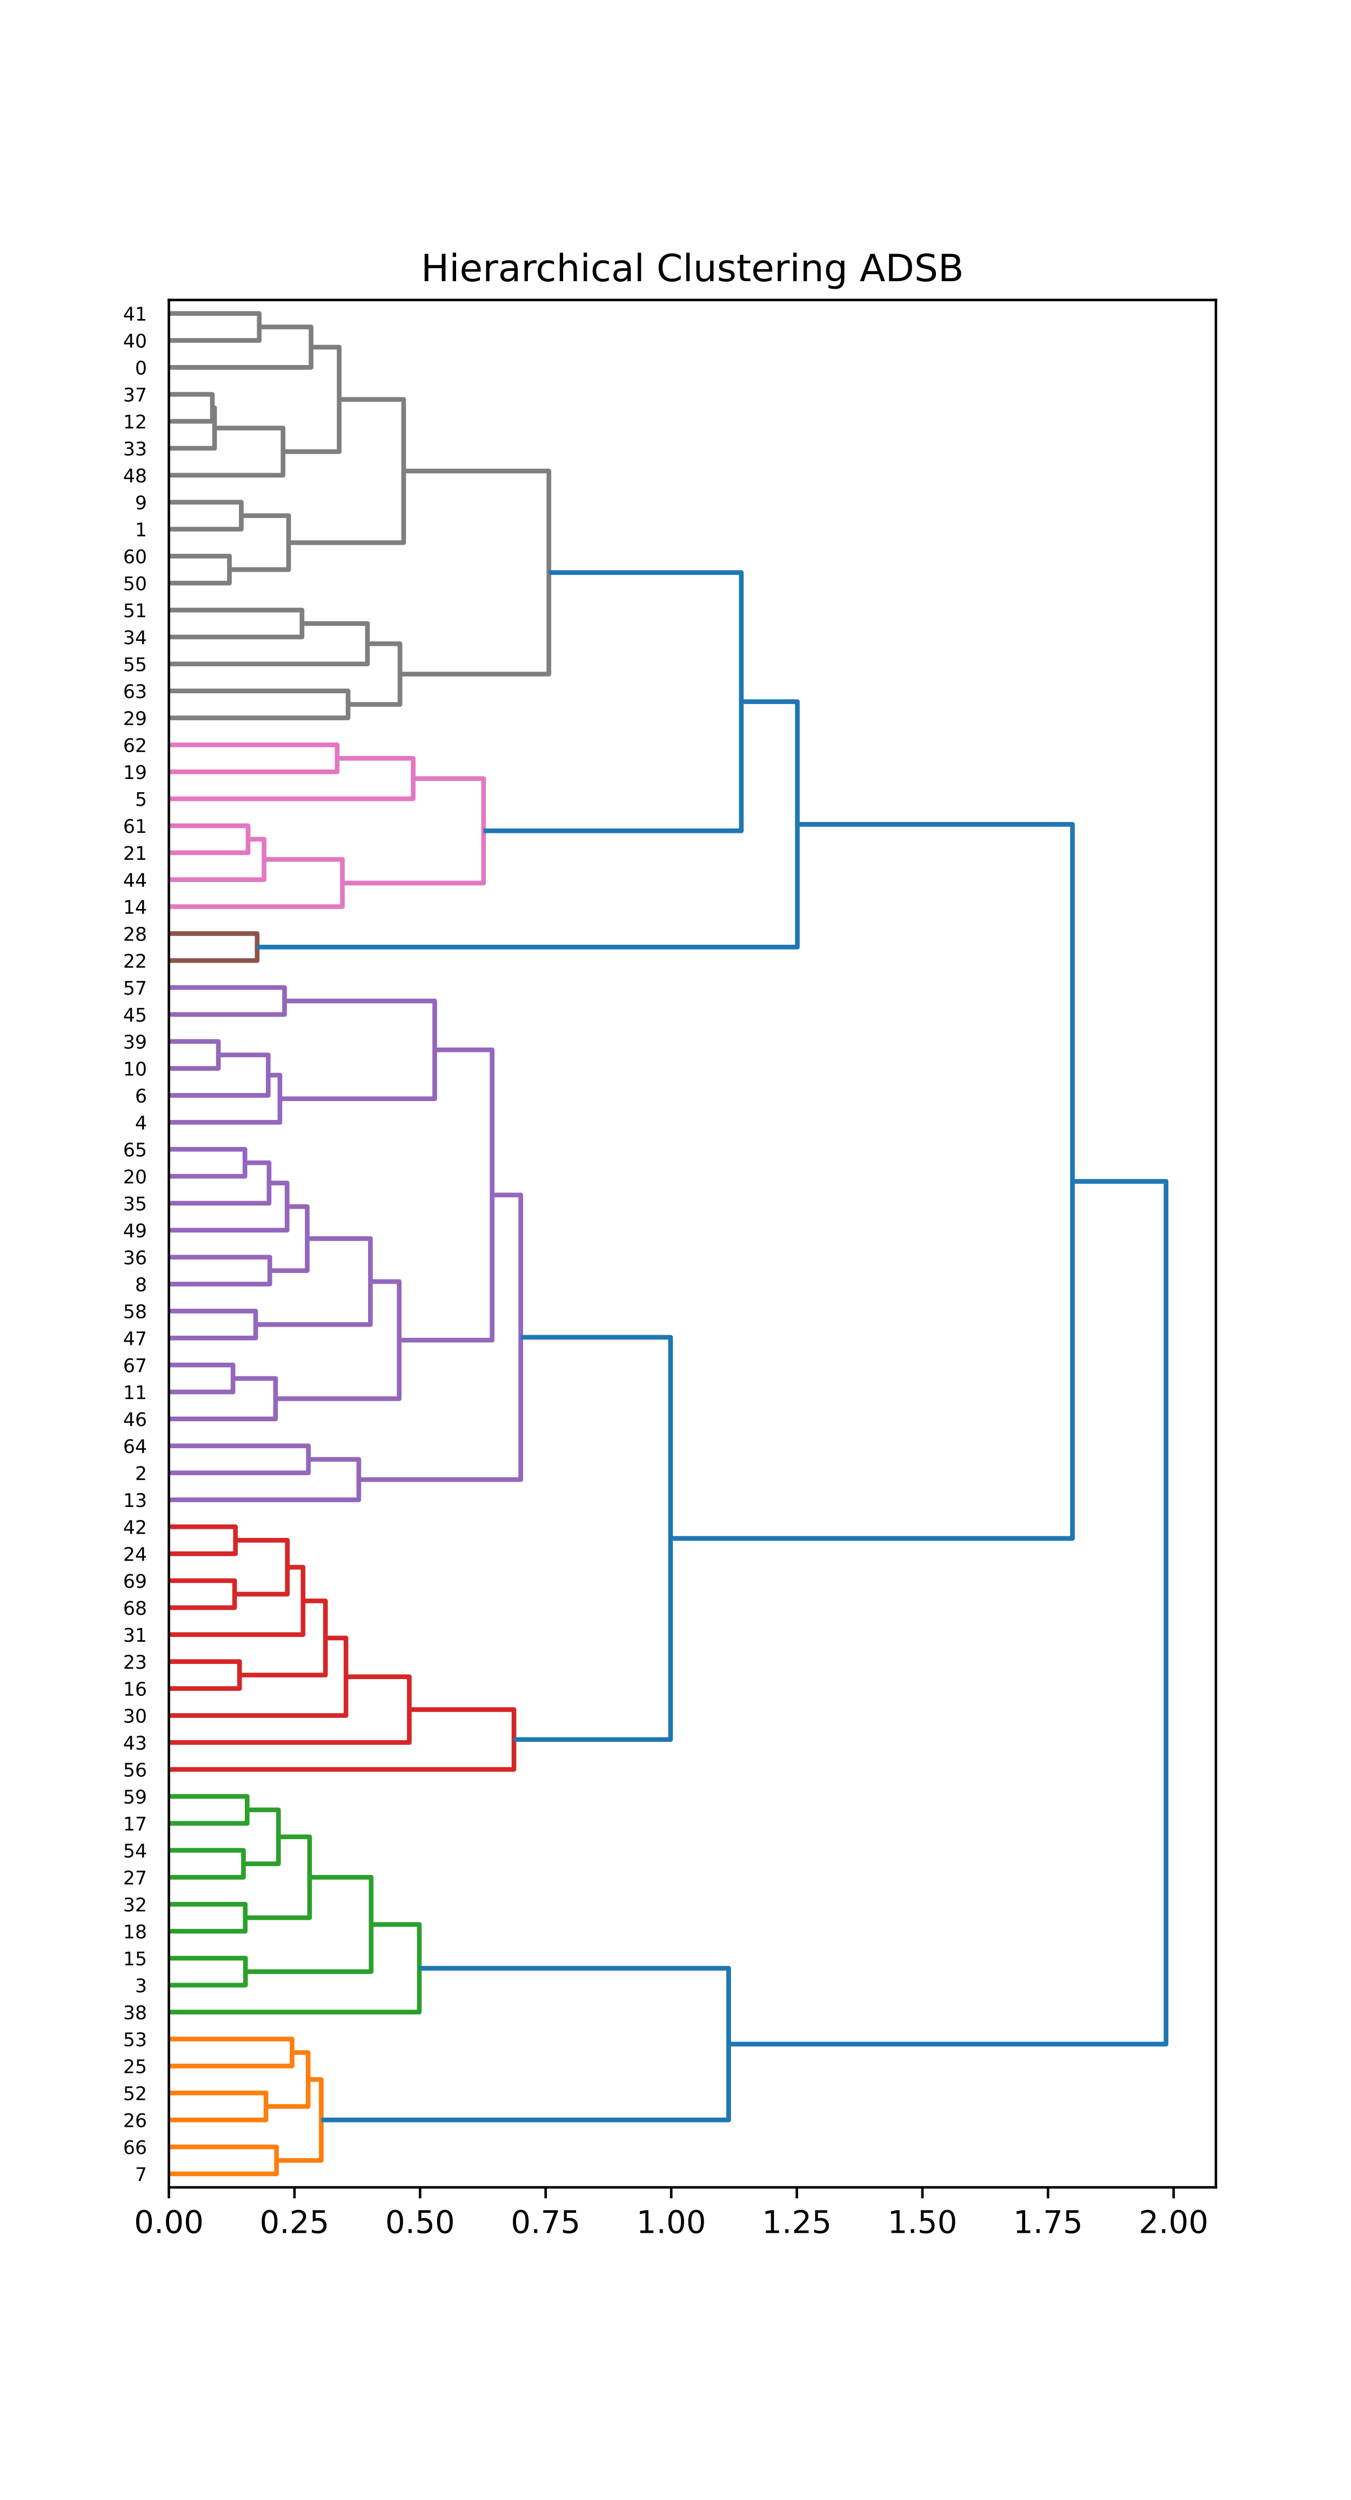 <?xml version="1.0" encoding="utf-8" standalone="no"?>
<!DOCTYPE svg PUBLIC "-//W3C//DTD SVG 1.1//EN"
  "http://www.w3.org/Graphics/SVG/1.1/DTD/svg11.dtd">
<!-- Created with matplotlib (https://matplotlib.org/) -->
<svg height="798.8pt" version="1.1" viewBox="0 0 432 798.8" width="432pt" xmlns="http://www.w3.org/2000/svg" xmlns:xlink="http://www.w3.org/1999/xlink">
 <defs>
  <style type="text/css">*{stroke-linecap:butt;stroke-linejoin:round;}</style>
 </defs>
 <g id="figure_1">
  <g id="patch_1">
   <path d="M 0 798.8 
L 432 798.8 
L 432 0 
L 0 0 
z
" style="fill:#ffffff;"/>
  </g>
  <g id="axes_1">
   <g id="patch_2">
    <path d="M 54 698.95 
L 388.8 698.95 
L 388.8 95.856 
L 54 95.856 
z
" style="fill:#ffffff;"/>
   </g>
   <g id="matplotlib.axis_1">
    <g id="xtick_1">
     <g id="line2d_1">
      <defs>
       <path d="M 0 0 
L 0 3.5 
" id="m29f6d446ce" style="stroke:#000000;stroke-width:0.8;"/>
      </defs>
      <g>
       <use style="stroke:#000000;stroke-width:0.8;" x="54" xlink:href="#m29f6d446ce" y="698.95"/>
      </g>
     </g>
     <g id="text_1">
      <!-- 0.00 -->
      <g transform="translate(42.867 713.548)scale(0.1 -0.1)">
       <defs>
        <path d="M 31.781 66.406 
Q 24.172 66.406 20.328 58.906 
Q 16.5 51.422 16.5 36.375 
Q 16.5 21.391 20.328 13.891 
Q 24.172 6.391 31.781 6.391 
Q 39.453 6.391 43.281 13.891 
Q 47.125 21.391 47.125 36.375 
Q 47.125 51.422 43.281 58.906 
Q 39.453 66.406 31.781 66.406 
z
M 31.781 74.219 
Q 44.047 74.219 50.516 64.516 
Q 56.984 54.828 56.984 36.375 
Q 56.984 17.969 50.516 8.266 
Q 44.047 -1.422 31.781 -1.422 
Q 19.531 -1.422 13.062 8.266 
Q 6.594 17.969 6.594 36.375 
Q 6.594 54.828 13.062 64.516 
Q 19.531 74.219 31.781 74.219 
z
" id="DejaVuSans-48"/>
        <path d="M 10.688 12.406 
L 21 12.406 
L 21 0 
L 10.688 0 
z
" id="DejaVuSans-46"/>
       </defs>
       <use xlink:href="#DejaVuSans-48"/>
       <use x="63.623" xlink:href="#DejaVuSans-46"/>
       <use x="95.41" xlink:href="#DejaVuSans-48"/>
       <use x="159.033" xlink:href="#DejaVuSans-48"/>
      </g>
     </g>
    </g>
    <g id="xtick_2">
     <g id="line2d_2">
      <g>
       <use style="stroke:#000000;stroke-width:0.8;" x="94.16" xlink:href="#m29f6d446ce" y="698.95"/>
      </g>
     </g>
     <g id="text_2">
      <!-- 0.25 -->
      <g transform="translate(83.027 713.548)scale(0.1 -0.1)">
       <defs>
        <path d="M 19.188 8.297 
L 53.609 8.297 
L 53.609 0 
L 7.328 0 
L 7.328 8.297 
Q 12.938 14.109 22.625 23.891 
Q 32.328 33.688 34.812 36.531 
Q 39.547 41.844 41.422 45.531 
Q 43.312 49.219 43.312 52.781 
Q 43.312 58.594 39.234 62.25 
Q 35.156 65.922 28.609 65.922 
Q 23.969 65.922 18.812 64.312 
Q 13.672 62.703 7.812 59.422 
L 7.812 69.391 
Q 13.766 71.781 18.938 73 
Q 24.125 74.219 28.422 74.219 
Q 39.75 74.219 46.484 68.547 
Q 53.219 62.891 53.219 53.422 
Q 53.219 48.922 51.531 44.891 
Q 49.859 40.875 45.406 35.406 
Q 44.188 33.984 37.641 27.219 
Q 31.109 20.453 19.188 8.297 
z
" id="DejaVuSans-50"/>
        <path d="M 10.797 72.906 
L 49.516 72.906 
L 49.516 64.594 
L 19.828 64.594 
L 19.828 46.734 
Q 21.969 47.469 24.109 47.828 
Q 26.266 48.188 28.422 48.188 
Q 40.625 48.188 47.75 41.5 
Q 54.891 34.812 54.891 23.391 
Q 54.891 11.625 47.562 5.094 
Q 40.234 -1.422 26.906 -1.422 
Q 22.312 -1.422 17.547 -0.641 
Q 12.797 0.141 7.719 1.703 
L 7.719 11.625 
Q 12.109 9.234 16.797 8.062 
Q 21.484 6.891 26.703 6.891 
Q 35.156 6.891 40.078 11.328 
Q 45.016 15.766 45.016 23.391 
Q 45.016 31 40.078 35.438 
Q 35.156 39.891 26.703 39.891 
Q 22.75 39.891 18.812 39.016 
Q 14.891 38.141 10.797 36.281 
z
" id="DejaVuSans-53"/>
       </defs>
       <use xlink:href="#DejaVuSans-48"/>
       <use x="63.623" xlink:href="#DejaVuSans-46"/>
       <use x="95.41" xlink:href="#DejaVuSans-50"/>
       <use x="159.033" xlink:href="#DejaVuSans-53"/>
      </g>
     </g>
    </g>
    <g id="xtick_3">
     <g id="line2d_3">
      <g>
       <use style="stroke:#000000;stroke-width:0.8;" x="134.319" xlink:href="#m29f6d446ce" y="698.95"/>
      </g>
     </g>
     <g id="text_3">
      <!-- 0.50 -->
      <g transform="translate(123.186 713.548)scale(0.1 -0.1)">
       <use xlink:href="#DejaVuSans-48"/>
       <use x="63.623" xlink:href="#DejaVuSans-46"/>
       <use x="95.41" xlink:href="#DejaVuSans-53"/>
       <use x="159.033" xlink:href="#DejaVuSans-48"/>
      </g>
     </g>
    </g>
    <g id="xtick_4">
     <g id="line2d_4">
      <g>
       <use style="stroke:#000000;stroke-width:0.8;" x="174.479" xlink:href="#m29f6d446ce" y="698.95"/>
      </g>
     </g>
     <g id="text_4">
      <!-- 0.75 -->
      <g transform="translate(163.346 713.548)scale(0.1 -0.1)">
       <defs>
        <path d="M 8.203 72.906 
L 55.078 72.906 
L 55.078 68.703 
L 28.609 0 
L 18.312 0 
L 43.219 64.594 
L 8.203 64.594 
z
" id="DejaVuSans-55"/>
       </defs>
       <use xlink:href="#DejaVuSans-48"/>
       <use x="63.623" xlink:href="#DejaVuSans-46"/>
       <use x="95.41" xlink:href="#DejaVuSans-55"/>
       <use x="159.033" xlink:href="#DejaVuSans-53"/>
      </g>
     </g>
    </g>
    <g id="xtick_5">
     <g id="line2d_5">
      <g>
       <use style="stroke:#000000;stroke-width:0.8;" x="214.638" xlink:href="#m29f6d446ce" y="698.95"/>
      </g>
     </g>
     <g id="text_5">
      <!-- 1.00 -->
      <g transform="translate(203.506 713.548)scale(0.1 -0.1)">
       <defs>
        <path d="M 12.406 8.297 
L 28.516 8.297 
L 28.516 63.922 
L 10.984 60.406 
L 10.984 69.391 
L 28.422 72.906 
L 38.281 72.906 
L 38.281 8.297 
L 54.391 8.297 
L 54.391 0 
L 12.406 0 
z
" id="DejaVuSans-49"/>
       </defs>
       <use xlink:href="#DejaVuSans-49"/>
       <use x="63.623" xlink:href="#DejaVuSans-46"/>
       <use x="95.41" xlink:href="#DejaVuSans-48"/>
       <use x="159.033" xlink:href="#DejaVuSans-48"/>
      </g>
     </g>
    </g>
    <g id="xtick_6">
     <g id="line2d_6">
      <g>
       <use style="stroke:#000000;stroke-width:0.8;" x="254.798" xlink:href="#m29f6d446ce" y="698.95"/>
      </g>
     </g>
     <g id="text_6">
      <!-- 1.25 -->
      <g transform="translate(243.665 713.548)scale(0.1 -0.1)">
       <use xlink:href="#DejaVuSans-49"/>
       <use x="63.623" xlink:href="#DejaVuSans-46"/>
       <use x="95.41" xlink:href="#DejaVuSans-50"/>
       <use x="159.033" xlink:href="#DejaVuSans-53"/>
      </g>
     </g>
    </g>
    <g id="xtick_7">
     <g id="line2d_7">
      <g>
       <use style="stroke:#000000;stroke-width:0.8;" x="294.958" xlink:href="#m29f6d446ce" y="698.95"/>
      </g>
     </g>
     <g id="text_7">
      <!-- 1.50 -->
      <g transform="translate(283.825 713.548)scale(0.1 -0.1)">
       <use xlink:href="#DejaVuSans-49"/>
       <use x="63.623" xlink:href="#DejaVuSans-46"/>
       <use x="95.41" xlink:href="#DejaVuSans-53"/>
       <use x="159.033" xlink:href="#DejaVuSans-48"/>
      </g>
     </g>
    </g>
    <g id="xtick_8">
     <g id="line2d_8">
      <g>
       <use style="stroke:#000000;stroke-width:0.8;" x="335.117" xlink:href="#m29f6d446ce" y="698.95"/>
      </g>
     </g>
     <g id="text_8">
      <!-- 1.75 -->
      <g transform="translate(323.985 713.548)scale(0.1 -0.1)">
       <use xlink:href="#DejaVuSans-49"/>
       <use x="63.623" xlink:href="#DejaVuSans-46"/>
       <use x="95.41" xlink:href="#DejaVuSans-55"/>
       <use x="159.033" xlink:href="#DejaVuSans-53"/>
      </g>
     </g>
    </g>
    <g id="xtick_9">
     <g id="line2d_9">
      <g>
       <use style="stroke:#000000;stroke-width:0.8;" x="375.277" xlink:href="#m29f6d446ce" y="698.95"/>
      </g>
     </g>
     <g id="text_9">
      <!-- 2.00 -->
      <g transform="translate(364.144 713.548)scale(0.1 -0.1)">
       <use xlink:href="#DejaVuSans-50"/>
       <use x="63.623" xlink:href="#DejaVuSans-46"/>
       <use x="95.41" xlink:href="#DejaVuSans-48"/>
       <use x="159.033" xlink:href="#DejaVuSans-48"/>
      </g>
     </g>
    </g>
   </g>
   <g id="matplotlib.axis_2">
    <g id="ytick_1">
     <g id="text_10">
      <!-- 7 -->
      <g transform="translate(43.182 696.922)scale(0.06 -0.06)">
       <use xlink:href="#DejaVuSans-55"/>
      </g>
     </g>
    </g>
    <g id="ytick_2">
     <g id="text_11">
      <!-- 66 -->
      <g transform="translate(39.365 688.306)scale(0.06 -0.06)">
       <defs>
        <path d="M 33.016 40.375 
Q 26.375 40.375 22.484 35.828 
Q 18.609 31.297 18.609 23.391 
Q 18.609 15.531 22.484 10.953 
Q 26.375 6.391 33.016 6.391 
Q 39.656 6.391 43.531 10.953 
Q 47.406 15.531 47.406 23.391 
Q 47.406 31.297 43.531 35.828 
Q 39.656 40.375 33.016 40.375 
z
M 52.594 71.297 
L 52.594 62.312 
Q 48.875 64.062 45.094 64.984 
Q 41.312 65.922 37.594 65.922 
Q 27.828 65.922 22.672 59.328 
Q 17.531 52.734 16.797 39.406 
Q 19.672 43.656 24.016 45.922 
Q 28.375 48.188 33.594 48.188 
Q 44.578 48.188 50.953 41.516 
Q 57.328 34.859 57.328 23.391 
Q 57.328 12.156 50.688 5.359 
Q 44.047 -1.422 33.016 -1.422 
Q 20.359 -1.422 13.672 8.266 
Q 6.984 17.969 6.984 36.375 
Q 6.984 53.656 15.188 63.938 
Q 23.391 74.219 37.203 74.219 
Q 40.922 74.219 44.703 73.484 
Q 48.484 72.75 52.594 71.297 
z
" id="DejaVuSans-54"/>
       </defs>
       <use xlink:href="#DejaVuSans-54"/>
       <use x="63.623" xlink:href="#DejaVuSans-54"/>
      </g>
     </g>
    </g>
    <g id="ytick_3">
     <g id="text_12">
      <!-- 26 -->
      <g transform="translate(39.365 679.69)scale(0.06 -0.06)">
       <use xlink:href="#DejaVuSans-50"/>
       <use x="63.623" xlink:href="#DejaVuSans-54"/>
      </g>
     </g>
    </g>
    <g id="ytick_4">
     <g id="text_13">
      <!-- 52 -->
      <g transform="translate(39.365 671.075)scale(0.06 -0.06)">
       <use xlink:href="#DejaVuSans-53"/>
       <use x="63.623" xlink:href="#DejaVuSans-50"/>
      </g>
     </g>
    </g>
    <g id="ytick_5">
     <g id="text_14">
      <!-- 25 -->
      <g transform="translate(39.365 662.459)scale(0.06 -0.06)">
       <use xlink:href="#DejaVuSans-50"/>
       <use x="63.623" xlink:href="#DejaVuSans-53"/>
      </g>
     </g>
    </g>
    <g id="ytick_6">
     <g id="text_15">
      <!-- 53 -->
      <g transform="translate(39.365 653.844)scale(0.06 -0.06)">
       <defs>
        <path d="M 40.578 39.312 
Q 47.656 37.797 51.625 33 
Q 55.609 28.219 55.609 21.188 
Q 55.609 10.406 48.188 4.484 
Q 40.766 -1.422 27.094 -1.422 
Q 22.516 -1.422 17.656 -0.516 
Q 12.797 0.391 7.625 2.203 
L 7.625 11.719 
Q 11.719 9.328 16.594 8.109 
Q 21.484 6.891 26.812 6.891 
Q 36.078 6.891 40.938 10.547 
Q 45.797 14.203 45.797 21.188 
Q 45.797 27.641 41.281 31.266 
Q 36.766 34.906 28.719 34.906 
L 20.219 34.906 
L 20.219 43.016 
L 29.109 43.016 
Q 36.375 43.016 40.234 45.922 
Q 44.094 48.828 44.094 54.297 
Q 44.094 59.906 40.109 62.906 
Q 36.141 65.922 28.719 65.922 
Q 24.656 65.922 20.016 65.031 
Q 15.375 64.156 9.812 62.312 
L 9.812 71.094 
Q 15.438 72.656 20.344 73.438 
Q 25.25 74.219 29.594 74.219 
Q 40.828 74.219 47.359 69.109 
Q 53.906 64.016 53.906 55.328 
Q 53.906 49.266 50.438 45.094 
Q 46.969 40.922 40.578 39.312 
z
" id="DejaVuSans-51"/>
       </defs>
       <use xlink:href="#DejaVuSans-53"/>
       <use x="63.623" xlink:href="#DejaVuSans-51"/>
      </g>
     </g>
    </g>
    <g id="ytick_7">
     <g id="text_16">
      <!-- 38 -->
      <g transform="translate(39.365 645.228)scale(0.06 -0.06)">
       <defs>
        <path d="M 31.781 34.625 
Q 24.75 34.625 20.719 30.859 
Q 16.703 27.094 16.703 20.516 
Q 16.703 13.922 20.719 10.156 
Q 24.75 6.391 31.781 6.391 
Q 38.812 6.391 42.859 10.172 
Q 46.922 13.969 46.922 20.516 
Q 46.922 27.094 42.891 30.859 
Q 38.875 34.625 31.781 34.625 
z
M 21.922 38.812 
Q 15.578 40.375 12.031 44.719 
Q 8.5 49.078 8.5 55.328 
Q 8.5 64.062 14.719 69.141 
Q 20.953 74.219 31.781 74.219 
Q 42.672 74.219 48.875 69.141 
Q 55.078 64.062 55.078 55.328 
Q 55.078 49.078 51.531 44.719 
Q 48 40.375 41.703 38.812 
Q 48.828 37.156 52.797 32.312 
Q 56.781 27.484 56.781 20.516 
Q 56.781 9.906 50.312 4.234 
Q 43.844 -1.422 31.781 -1.422 
Q 19.734 -1.422 13.25 4.234 
Q 6.781 9.906 6.781 20.516 
Q 6.781 27.484 10.781 32.312 
Q 14.797 37.156 21.922 38.812 
z
M 18.312 54.391 
Q 18.312 48.734 21.844 45.562 
Q 25.391 42.391 31.781 42.391 
Q 38.141 42.391 41.719 45.562 
Q 45.312 48.734 45.312 54.391 
Q 45.312 60.062 41.719 63.234 
Q 38.141 66.406 31.781 66.406 
Q 25.391 66.406 21.844 63.234 
Q 18.312 60.062 18.312 54.391 
z
" id="DejaVuSans-56"/>
       </defs>
       <use xlink:href="#DejaVuSans-51"/>
       <use x="63.623" xlink:href="#DejaVuSans-56"/>
      </g>
     </g>
    </g>
    <g id="ytick_8">
     <g id="text_17">
      <!-- 3 -->
      <g transform="translate(43.182 636.612)scale(0.06 -0.06)">
       <use xlink:href="#DejaVuSans-51"/>
      </g>
     </g>
    </g>
    <g id="ytick_9">
     <g id="text_18">
      <!-- 15 -->
      <g transform="translate(39.365 627.997)scale(0.06 -0.06)">
       <use xlink:href="#DejaVuSans-49"/>
       <use x="63.623" xlink:href="#DejaVuSans-53"/>
      </g>
     </g>
    </g>
    <g id="ytick_10">
     <g id="text_19">
      <!-- 18 -->
      <g transform="translate(39.365 619.381)scale(0.06 -0.06)">
       <use xlink:href="#DejaVuSans-49"/>
       <use x="63.623" xlink:href="#DejaVuSans-56"/>
      </g>
     </g>
    </g>
    <g id="ytick_11">
     <g id="text_20">
      <!-- 32 -->
      <g transform="translate(39.365 610.765)scale(0.06 -0.06)">
       <use xlink:href="#DejaVuSans-51"/>
       <use x="63.623" xlink:href="#DejaVuSans-50"/>
      </g>
     </g>
    </g>
    <g id="ytick_12">
     <g id="text_21">
      <!-- 27 -->
      <g transform="translate(39.365 602.15)scale(0.06 -0.06)">
       <use xlink:href="#DejaVuSans-50"/>
       <use x="63.623" xlink:href="#DejaVuSans-55"/>
      </g>
     </g>
    </g>
    <g id="ytick_13">
     <g id="text_22">
      <!-- 54 -->
      <g transform="translate(39.365 593.534)scale(0.06 -0.06)">
       <defs>
        <path d="M 37.797 64.312 
L 12.891 25.391 
L 37.797 25.391 
z
M 35.203 72.906 
L 47.609 72.906 
L 47.609 25.391 
L 58.016 25.391 
L 58.016 17.188 
L 47.609 17.188 
L 47.609 0 
L 37.797 0 
L 37.797 17.188 
L 4.891 17.188 
L 4.891 26.703 
z
" id="DejaVuSans-52"/>
       </defs>
       <use xlink:href="#DejaVuSans-53"/>
       <use x="63.623" xlink:href="#DejaVuSans-52"/>
      </g>
     </g>
    </g>
    <g id="ytick_14">
     <g id="text_23">
      <!-- 17 -->
      <g transform="translate(39.365 584.919)scale(0.06 -0.06)">
       <use xlink:href="#DejaVuSans-49"/>
       <use x="63.623" xlink:href="#DejaVuSans-55"/>
      </g>
     </g>
    </g>
    <g id="ytick_15">
     <g id="text_24">
      <!-- 59 -->
      <g transform="translate(39.365 576.303)scale(0.06 -0.06)">
       <defs>
        <path d="M 10.984 1.516 
L 10.984 10.5 
Q 14.703 8.734 18.5 7.812 
Q 22.312 6.891 25.984 6.891 
Q 35.75 6.891 40.891 13.453 
Q 46.047 20.016 46.781 33.406 
Q 43.953 29.203 39.594 26.953 
Q 35.25 24.703 29.984 24.703 
Q 19.047 24.703 12.672 31.312 
Q 6.297 37.938 6.297 49.422 
Q 6.297 60.641 12.938 67.422 
Q 19.578 74.219 30.609 74.219 
Q 43.266 74.219 49.922 64.516 
Q 56.594 54.828 56.594 36.375 
Q 56.594 19.141 48.406 8.859 
Q 40.234 -1.422 26.422 -1.422 
Q 22.703 -1.422 18.891 -0.688 
Q 15.094 0.047 10.984 1.516 
z
M 30.609 32.422 
Q 37.25 32.422 41.125 36.953 
Q 45.016 41.5 45.016 49.422 
Q 45.016 57.281 41.125 61.844 
Q 37.25 66.406 30.609 66.406 
Q 23.969 66.406 20.094 61.844 
Q 16.219 57.281 16.219 49.422 
Q 16.219 41.5 20.094 36.953 
Q 23.969 32.422 30.609 32.422 
z
" id="DejaVuSans-57"/>
       </defs>
       <use xlink:href="#DejaVuSans-53"/>
       <use x="63.623" xlink:href="#DejaVuSans-57"/>
      </g>
     </g>
    </g>
    <g id="ytick_16">
     <g id="text_25">
      <!-- 56 -->
      <g transform="translate(39.365 567.687)scale(0.06 -0.06)">
       <use xlink:href="#DejaVuSans-53"/>
       <use x="63.623" xlink:href="#DejaVuSans-54"/>
      </g>
     </g>
    </g>
    <g id="ytick_17">
     <g id="text_26">
      <!-- 43 -->
      <g transform="translate(39.365 559.072)scale(0.06 -0.06)">
       <use xlink:href="#DejaVuSans-52"/>
       <use x="63.623" xlink:href="#DejaVuSans-51"/>
      </g>
     </g>
    </g>
    <g id="ytick_18">
     <g id="text_27">
      <!-- 30 -->
      <g transform="translate(39.365 550.456)scale(0.06 -0.06)">
       <use xlink:href="#DejaVuSans-51"/>
       <use x="63.623" xlink:href="#DejaVuSans-48"/>
      </g>
     </g>
    </g>
    <g id="ytick_19">
     <g id="text_28">
      <!-- 16 -->
      <g transform="translate(39.365 541.84)scale(0.06 -0.06)">
       <use xlink:href="#DejaVuSans-49"/>
       <use x="63.623" xlink:href="#DejaVuSans-54"/>
      </g>
     </g>
    </g>
    <g id="ytick_20">
     <g id="text_29">
      <!-- 23 -->
      <g transform="translate(39.365 533.225)scale(0.06 -0.06)">
       <use xlink:href="#DejaVuSans-50"/>
       <use x="63.623" xlink:href="#DejaVuSans-51"/>
      </g>
     </g>
    </g>
    <g id="ytick_21">
     <g id="text_30">
      <!-- 31 -->
      <g transform="translate(39.365 524.609)scale(0.06 -0.06)">
       <use xlink:href="#DejaVuSans-51"/>
       <use x="63.623" xlink:href="#DejaVuSans-49"/>
      </g>
     </g>
    </g>
    <g id="ytick_22">
     <g id="text_31">
      <!-- 68 -->
      <g transform="translate(39.365 515.994)scale(0.06 -0.06)">
       <use xlink:href="#DejaVuSans-54"/>
       <use x="63.623" xlink:href="#DejaVuSans-56"/>
      </g>
     </g>
    </g>
    <g id="ytick_23">
     <g id="text_32">
      <!-- 69 -->
      <g transform="translate(39.365 507.378)scale(0.06 -0.06)">
       <use xlink:href="#DejaVuSans-54"/>
       <use x="63.623" xlink:href="#DejaVuSans-57"/>
      </g>
     </g>
    </g>
    <g id="ytick_24">
     <g id="text_33">
      <!-- 24 -->
      <g transform="translate(39.365 498.762)scale(0.06 -0.06)">
       <use xlink:href="#DejaVuSans-50"/>
       <use x="63.623" xlink:href="#DejaVuSans-52"/>
      </g>
     </g>
    </g>
    <g id="ytick_25">
     <g id="text_34">
      <!-- 42 -->
      <g transform="translate(39.365 490.147)scale(0.06 -0.06)">
       <use xlink:href="#DejaVuSans-52"/>
       <use x="63.623" xlink:href="#DejaVuSans-50"/>
      </g>
     </g>
    </g>
    <g id="ytick_26">
     <g id="text_35">
      <!-- 13 -->
      <g transform="translate(39.365 481.531)scale(0.06 -0.06)">
       <use xlink:href="#DejaVuSans-49"/>
       <use x="63.623" xlink:href="#DejaVuSans-51"/>
      </g>
     </g>
    </g>
    <g id="ytick_27">
     <g id="text_36">
      <!-- 2 -->
      <g transform="translate(43.182 472.915)scale(0.06 -0.06)">
       <use xlink:href="#DejaVuSans-50"/>
      </g>
     </g>
    </g>
    <g id="ytick_28">
     <g id="text_37">
      <!-- 64 -->
      <g transform="translate(39.365 464.3)scale(0.06 -0.06)">
       <use xlink:href="#DejaVuSans-54"/>
       <use x="63.623" xlink:href="#DejaVuSans-52"/>
      </g>
     </g>
    </g>
    <g id="ytick_29">
     <g id="text_38">
      <!-- 46 -->
      <g transform="translate(39.365 455.684)scale(0.06 -0.06)">
       <use xlink:href="#DejaVuSans-52"/>
       <use x="63.623" xlink:href="#DejaVuSans-54"/>
      </g>
     </g>
    </g>
    <g id="ytick_30">
     <g id="text_39">
      <!-- 11 -->
      <g transform="translate(39.365 447.068)scale(0.06 -0.06)">
       <use xlink:href="#DejaVuSans-49"/>
       <use x="63.623" xlink:href="#DejaVuSans-49"/>
      </g>
     </g>
    </g>
    <g id="ytick_31">
     <g id="text_40">
      <!-- 67 -->
      <g transform="translate(39.365 438.453)scale(0.06 -0.06)">
       <use xlink:href="#DejaVuSans-54"/>
       <use x="63.623" xlink:href="#DejaVuSans-55"/>
      </g>
     </g>
    </g>
    <g id="ytick_32">
     <g id="text_41">
      <!-- 47 -->
      <g transform="translate(39.365 429.837)scale(0.06 -0.06)">
       <use xlink:href="#DejaVuSans-52"/>
       <use x="63.623" xlink:href="#DejaVuSans-55"/>
      </g>
     </g>
    </g>
    <g id="ytick_33">
     <g id="text_42">
      <!-- 58 -->
      <g transform="translate(39.365 421.222)scale(0.06 -0.06)">
       <use xlink:href="#DejaVuSans-53"/>
       <use x="63.623" xlink:href="#DejaVuSans-56"/>
      </g>
     </g>
    </g>
    <g id="ytick_34">
     <g id="text_43">
      <!-- 8 -->
      <g transform="translate(43.182 412.606)scale(0.06 -0.06)">
       <use xlink:href="#DejaVuSans-56"/>
      </g>
     </g>
    </g>
    <g id="ytick_35">
     <g id="text_44">
      <!-- 36 -->
      <g transform="translate(39.365 403.99)scale(0.06 -0.06)">
       <use xlink:href="#DejaVuSans-51"/>
       <use x="63.623" xlink:href="#DejaVuSans-54"/>
      </g>
     </g>
    </g>
    <g id="ytick_36">
     <g id="text_45">
      <!-- 49 -->
      <g transform="translate(39.365 395.375)scale(0.06 -0.06)">
       <use xlink:href="#DejaVuSans-52"/>
       <use x="63.623" xlink:href="#DejaVuSans-57"/>
      </g>
     </g>
    </g>
    <g id="ytick_37">
     <g id="text_46">
      <!-- 35 -->
      <g transform="translate(39.365 386.759)scale(0.06 -0.06)">
       <use xlink:href="#DejaVuSans-51"/>
       <use x="63.623" xlink:href="#DejaVuSans-53"/>
      </g>
     </g>
    </g>
    <g id="ytick_38">
     <g id="text_47">
      <!-- 20 -->
      <g transform="translate(39.365 378.143)scale(0.06 -0.06)">
       <use xlink:href="#DejaVuSans-50"/>
       <use x="63.623" xlink:href="#DejaVuSans-48"/>
      </g>
     </g>
    </g>
    <g id="ytick_39">
     <g id="text_48">
      <!-- 65 -->
      <g transform="translate(39.365 369.528)scale(0.06 -0.06)">
       <use xlink:href="#DejaVuSans-54"/>
       <use x="63.623" xlink:href="#DejaVuSans-53"/>
      </g>
     </g>
    </g>
    <g id="ytick_40">
     <g id="text_49">
      <!-- 4 -->
      <g transform="translate(43.182 360.912)scale(0.06 -0.06)">
       <use xlink:href="#DejaVuSans-52"/>
      </g>
     </g>
    </g>
    <g id="ytick_41">
     <g id="text_50">
      <!-- 6 -->
      <g transform="translate(43.182 352.297)scale(0.06 -0.06)">
       <use xlink:href="#DejaVuSans-54"/>
      </g>
     </g>
    </g>
    <g id="ytick_42">
     <g id="text_51">
      <!-- 10 -->
      <g transform="translate(39.365 343.681)scale(0.06 -0.06)">
       <use xlink:href="#DejaVuSans-49"/>
       <use x="63.623" xlink:href="#DejaVuSans-48"/>
      </g>
     </g>
    </g>
    <g id="ytick_43">
     <g id="text_52">
      <!-- 39 -->
      <g transform="translate(39.365 335.065)scale(0.06 -0.06)">
       <use xlink:href="#DejaVuSans-51"/>
       <use x="63.623" xlink:href="#DejaVuSans-57"/>
      </g>
     </g>
    </g>
    <g id="ytick_44">
     <g id="text_53">
      <!-- 45 -->
      <g transform="translate(39.365 326.45)scale(0.06 -0.06)">
       <use xlink:href="#DejaVuSans-52"/>
       <use x="63.623" xlink:href="#DejaVuSans-53"/>
      </g>
     </g>
    </g>
    <g id="ytick_45">
     <g id="text_54">
      <!-- 57 -->
      <g transform="translate(39.365 317.834)scale(0.06 -0.06)">
       <use xlink:href="#DejaVuSans-53"/>
       <use x="63.623" xlink:href="#DejaVuSans-55"/>
      </g>
     </g>
    </g>
    <g id="ytick_46">
     <g id="text_55">
      <!-- 22 -->
      <g transform="translate(39.365 309.218)scale(0.06 -0.06)">
       <use xlink:href="#DejaVuSans-50"/>
       <use x="63.623" xlink:href="#DejaVuSans-50"/>
      </g>
     </g>
    </g>
    <g id="ytick_47">
     <g id="text_56">
      <!-- 28 -->
      <g transform="translate(39.365 300.603)scale(0.06 -0.06)">
       <use xlink:href="#DejaVuSans-50"/>
       <use x="63.623" xlink:href="#DejaVuSans-56"/>
      </g>
     </g>
    </g>
    <g id="ytick_48">
     <g id="text_57">
      <!-- 14 -->
      <g transform="translate(39.365 291.987)scale(0.06 -0.06)">
       <use xlink:href="#DejaVuSans-49"/>
       <use x="63.623" xlink:href="#DejaVuSans-52"/>
      </g>
     </g>
    </g>
    <g id="ytick_49">
     <g id="text_58">
      <!-- 44 -->
      <g transform="translate(39.365 283.372)scale(0.06 -0.06)">
       <use xlink:href="#DejaVuSans-52"/>
       <use x="63.623" xlink:href="#DejaVuSans-52"/>
      </g>
     </g>
    </g>
    <g id="ytick_50">
     <g id="text_59">
      <!-- 21 -->
      <g transform="translate(39.365 274.756)scale(0.06 -0.06)">
       <use xlink:href="#DejaVuSans-50"/>
       <use x="63.623" xlink:href="#DejaVuSans-49"/>
      </g>
     </g>
    </g>
    <g id="ytick_51">
     <g id="text_60">
      <!-- 61 -->
      <g transform="translate(39.365 266.14)scale(0.06 -0.06)">
       <use xlink:href="#DejaVuSans-54"/>
       <use x="63.623" xlink:href="#DejaVuSans-49"/>
      </g>
     </g>
    </g>
    <g id="ytick_52">
     <g id="text_61">
      <!-- 5 -->
      <g transform="translate(43.182 257.525)scale(0.06 -0.06)">
       <use xlink:href="#DejaVuSans-53"/>
      </g>
     </g>
    </g>
    <g id="ytick_53">
     <g id="text_62">
      <!-- 19 -->
      <g transform="translate(39.365 248.909)scale(0.06 -0.06)">
       <use xlink:href="#DejaVuSans-49"/>
       <use x="63.623" xlink:href="#DejaVuSans-57"/>
      </g>
     </g>
    </g>
    <g id="ytick_54">
     <g id="text_63">
      <!-- 62 -->
      <g transform="translate(39.365 240.293)scale(0.06 -0.06)">
       <use xlink:href="#DejaVuSans-54"/>
       <use x="63.623" xlink:href="#DejaVuSans-50"/>
      </g>
     </g>
    </g>
    <g id="ytick_55">
     <g id="text_64">
      <!-- 29 -->
      <g transform="translate(39.365 231.678)scale(0.06 -0.06)">
       <use xlink:href="#DejaVuSans-50"/>
       <use x="63.623" xlink:href="#DejaVuSans-57"/>
      </g>
     </g>
    </g>
    <g id="ytick_56">
     <g id="text_65">
      <!-- 63 -->
      <g transform="translate(39.365 223.062)scale(0.06 -0.06)">
       <use xlink:href="#DejaVuSans-54"/>
       <use x="63.623" xlink:href="#DejaVuSans-51"/>
      </g>
     </g>
    </g>
    <g id="ytick_57">
     <g id="text_66">
      <!-- 55 -->
      <g transform="translate(39.365 214.447)scale(0.06 -0.06)">
       <use xlink:href="#DejaVuSans-53"/>
       <use x="63.623" xlink:href="#DejaVuSans-53"/>
      </g>
     </g>
    </g>
    <g id="ytick_58">
     <g id="text_67">
      <!-- 34 -->
      <g transform="translate(39.365 205.831)scale(0.06 -0.06)">
       <use xlink:href="#DejaVuSans-51"/>
       <use x="63.623" xlink:href="#DejaVuSans-52"/>
      </g>
     </g>
    </g>
    <g id="ytick_59">
     <g id="text_68">
      <!-- 51 -->
      <g transform="translate(39.365 197.215)scale(0.06 -0.06)">
       <use xlink:href="#DejaVuSans-53"/>
       <use x="63.623" xlink:href="#DejaVuSans-49"/>
      </g>
     </g>
    </g>
    <g id="ytick_60">
     <g id="text_69">
      <!-- 50 -->
      <g transform="translate(39.365 188.6)scale(0.06 -0.06)">
       <use xlink:href="#DejaVuSans-53"/>
       <use x="63.623" xlink:href="#DejaVuSans-48"/>
      </g>
     </g>
    </g>
    <g id="ytick_61">
     <g id="text_70">
      <!-- 60 -->
      <g transform="translate(39.365 179.984)scale(0.06 -0.06)">
       <use xlink:href="#DejaVuSans-54"/>
       <use x="63.623" xlink:href="#DejaVuSans-48"/>
      </g>
     </g>
    </g>
    <g id="ytick_62">
     <g id="text_71">
      <!-- 1 -->
      <g transform="translate(43.182 171.368)scale(0.06 -0.06)">
       <use xlink:href="#DejaVuSans-49"/>
      </g>
     </g>
    </g>
    <g id="ytick_63">
     <g id="text_72">
      <!-- 9 -->
      <g transform="translate(43.182 162.753)scale(0.06 -0.06)">
       <use xlink:href="#DejaVuSans-57"/>
      </g>
     </g>
    </g>
    <g id="ytick_64">
     <g id="text_73">
      <!-- 48 -->
      <g transform="translate(39.365 154.137)scale(0.06 -0.06)">
       <use xlink:href="#DejaVuSans-52"/>
       <use x="63.623" xlink:href="#DejaVuSans-56"/>
      </g>
     </g>
    </g>
    <g id="ytick_65">
     <g id="text_74">
      <!-- 33 -->
      <g transform="translate(39.365 145.521)scale(0.06 -0.06)">
       <use xlink:href="#DejaVuSans-51"/>
       <use x="63.623" xlink:href="#DejaVuSans-51"/>
      </g>
     </g>
    </g>
    <g id="ytick_66">
     <g id="text_75">
      <!-- 12 -->
      <g transform="translate(39.365 136.906)scale(0.06 -0.06)">
       <use xlink:href="#DejaVuSans-49"/>
       <use x="63.623" xlink:href="#DejaVuSans-50"/>
      </g>
     </g>
    </g>
    <g id="ytick_67">
     <g id="text_76">
      <!-- 37 -->
      <g transform="translate(39.365 128.29)scale(0.06 -0.06)">
       <use xlink:href="#DejaVuSans-51"/>
       <use x="63.623" xlink:href="#DejaVuSans-55"/>
      </g>
     </g>
    </g>
    <g id="ytick_68">
     <g id="text_77">
      <!-- 0 -->
      <g transform="translate(43.182 119.675)scale(0.06 -0.06)">
       <use xlink:href="#DejaVuSans-48"/>
      </g>
     </g>
    </g>
    <g id="ytick_69">
     <g id="text_78">
      <!-- 40 -->
      <g transform="translate(39.365 111.059)scale(0.06 -0.06)">
       <use xlink:href="#DejaVuSans-52"/>
       <use x="63.623" xlink:href="#DejaVuSans-48"/>
      </g>
     </g>
    </g>
    <g id="ytick_70">
     <g id="text_79">
      <!-- 41 -->
      <g transform="translate(39.365 102.443)scale(0.06 -0.06)">
       <use xlink:href="#DejaVuSans-52"/>
       <use x="63.623" xlink:href="#DejaVuSans-49"/>
      </g>
     </g>
    </g>
   </g>
   <g id="LineCollection_1">
    <path clip-path="url(#pa4c39d06d0)" d="M 54 694.642 
L 88.418 694.642 
L 88.418 686.027 
L 54 686.027 
" style="fill:none;stroke:#ff7f0e;stroke-width:1.5;"/>
    <path clip-path="url(#pa4c39d06d0)" d="M 54 677.411 
L 85.05 677.411 
L 85.05 668.795 
L 54 668.795 
" style="fill:none;stroke:#ff7f0e;stroke-width:1.5;"/>
    <path clip-path="url(#pa4c39d06d0)" d="M 54 660.18 
L 93.396 660.18 
L 93.396 651.564 
L 54 651.564 
" style="fill:none;stroke:#ff7f0e;stroke-width:1.5;"/>
    <path clip-path="url(#pa4c39d06d0)" d="M 85.05 673.103 
L 98.537 673.103 
L 98.537 655.872 
L 93.396 655.872 
" style="fill:none;stroke:#ff7f0e;stroke-width:1.5;"/>
    <path clip-path="url(#pa4c39d06d0)" d="M 88.418 690.334 
L 102.724 690.334 
L 102.724 664.487 
L 98.537 664.487 
" style="fill:none;stroke:#ff7f0e;stroke-width:1.5;"/>
   </g>
   <g id="LineCollection_2">
    <path clip-path="url(#pa4c39d06d0)" d="M 54 634.333 
L 78.488 634.333 
L 78.488 625.717 
L 54 625.717 
" style="fill:none;stroke:#2ca02c;stroke-width:1.5;"/>
    <path clip-path="url(#pa4c39d06d0)" d="M 54 617.102 
L 78.414 617.102 
L 78.414 608.486 
L 54 608.486 
" style="fill:none;stroke:#2ca02c;stroke-width:1.5;"/>
    <path clip-path="url(#pa4c39d06d0)" d="M 54 599.87 
L 77.848 599.87 
L 77.848 591.255 
L 54 591.255 
" style="fill:none;stroke:#2ca02c;stroke-width:1.5;"/>
    <path clip-path="url(#pa4c39d06d0)" d="M 54 582.639 
L 79.031 582.639 
L 79.031 574.023 
L 54 574.023 
" style="fill:none;stroke:#2ca02c;stroke-width:1.5;"/>
    <path clip-path="url(#pa4c39d06d0)" d="M 77.848 595.562 
L 89.048 595.562 
L 89.048 578.331 
L 79.031 578.331 
" style="fill:none;stroke:#2ca02c;stroke-width:1.5;"/>
    <path clip-path="url(#pa4c39d06d0)" d="M 78.414 612.794 
L 99.002 612.794 
L 99.002 586.947 
L 89.048 586.947 
" style="fill:none;stroke:#2ca02c;stroke-width:1.5;"/>
    <path clip-path="url(#pa4c39d06d0)" d="M 78.488 630.025 
L 118.677 630.025 
L 118.677 599.87 
L 99.002 599.87 
" style="fill:none;stroke:#2ca02c;stroke-width:1.5;"/>
    <path clip-path="url(#pa4c39d06d0)" d="M 54 642.948 
L 134.084 642.948 
L 134.084 614.948 
L 118.677 614.948 
" style="fill:none;stroke:#2ca02c;stroke-width:1.5;"/>
   </g>
   <g id="LineCollection_3">
    <path clip-path="url(#pa4c39d06d0)" d="M 54 539.561 
L 76.598 539.561 
L 76.598 530.945 
L 54 530.945 
" style="fill:none;stroke:#d62728;stroke-width:1.5;"/>
    <path clip-path="url(#pa4c39d06d0)" d="M 54 513.714 
L 75.021 513.714 
L 75.021 505.098 
L 54 505.098 
" style="fill:none;stroke:#d62728;stroke-width:1.5;"/>
    <path clip-path="url(#pa4c39d06d0)" d="M 54 496.483 
L 75.293 496.483 
L 75.293 487.867 
L 54 487.867 
" style="fill:none;stroke:#d62728;stroke-width:1.5;"/>
    <path clip-path="url(#pa4c39d06d0)" d="M 75.021 509.406 
L 91.885 509.406 
L 91.885 492.175 
L 75.293 492.175 
" style="fill:none;stroke:#d62728;stroke-width:1.5;"/>
    <path clip-path="url(#pa4c39d06d0)" d="M 54 522.33 
L 96.899 522.33 
L 96.899 500.791 
L 91.885 500.791 
" style="fill:none;stroke:#d62728;stroke-width:1.5;"/>
    <path clip-path="url(#pa4c39d06d0)" d="M 76.598 535.253 
L 104.069 535.253 
L 104.069 511.56 
L 96.899 511.56 
" style="fill:none;stroke:#d62728;stroke-width:1.5;"/>
    <path clip-path="url(#pa4c39d06d0)" d="M 54 548.177 
L 110.633 548.177 
L 110.633 523.407 
L 104.069 523.407 
" style="fill:none;stroke:#d62728;stroke-width:1.5;"/>
    <path clip-path="url(#pa4c39d06d0)" d="M 54 556.792 
L 130.884 556.792 
L 130.884 535.792 
L 110.633 535.792 
" style="fill:none;stroke:#d62728;stroke-width:1.5;"/>
    <path clip-path="url(#pa4c39d06d0)" d="M 54 565.408 
L 164.342 565.408 
L 164.342 546.292 
L 130.884 546.292 
" style="fill:none;stroke:#d62728;stroke-width:1.5;"/>
   </g>
   <g id="LineCollection_4">
    <path clip-path="url(#pa4c39d06d0)" d="M 54 470.636 
L 98.621 470.636 
L 98.621 462.02 
L 54 462.02 
" style="fill:none;stroke:#9467bd;stroke-width:1.5;"/>
    <path clip-path="url(#pa4c39d06d0)" d="M 54 479.251 
L 114.73 479.251 
L 114.73 466.328 
L 98.621 466.328 
" style="fill:none;stroke:#9467bd;stroke-width:1.5;"/>
    <path clip-path="url(#pa4c39d06d0)" d="M 54 444.789 
L 74.504 444.789 
L 74.504 436.173 
L 54 436.173 
" style="fill:none;stroke:#9467bd;stroke-width:1.5;"/>
    <path clip-path="url(#pa4c39d06d0)" d="M 54 453.405 
L 88.111 453.405 
L 88.111 440.481 
L 74.504 440.481 
" style="fill:none;stroke:#9467bd;stroke-width:1.5;"/>
    <path clip-path="url(#pa4c39d06d0)" d="M 54 427.558 
L 81.755 427.558 
L 81.755 418.942 
L 54 418.942 
" style="fill:none;stroke:#9467bd;stroke-width:1.5;"/>
    <path clip-path="url(#pa4c39d06d0)" d="M 54 410.326 
L 86.276 410.326 
L 86.276 401.711 
L 54 401.711 
" style="fill:none;stroke:#9467bd;stroke-width:1.5;"/>
    <path clip-path="url(#pa4c39d06d0)" d="M 54 375.864 
L 78.322 375.864 
L 78.322 367.248 
L 54 367.248 
" style="fill:none;stroke:#9467bd;stroke-width:1.5;"/>
    <path clip-path="url(#pa4c39d06d0)" d="M 54 384.48 
L 86.039 384.48 
L 86.039 371.556 
L 78.322 371.556 
" style="fill:none;stroke:#9467bd;stroke-width:1.5;"/>
    <path clip-path="url(#pa4c39d06d0)" d="M 54 393.095 
L 91.799 393.095 
L 91.799 378.018 
L 86.039 378.018 
" style="fill:none;stroke:#9467bd;stroke-width:1.5;"/>
    <path clip-path="url(#pa4c39d06d0)" d="M 86.276 406.019 
L 98.243 406.019 
L 98.243 385.557 
L 91.799 385.557 
" style="fill:none;stroke:#9467bd;stroke-width:1.5;"/>
    <path clip-path="url(#pa4c39d06d0)" d="M 81.755 423.25 
L 118.442 423.25 
L 118.442 395.788 
L 98.243 395.788 
" style="fill:none;stroke:#9467bd;stroke-width:1.5;"/>
    <path clip-path="url(#pa4c39d06d0)" d="M 88.111 446.943 
L 127.643 446.943 
L 127.643 409.519 
L 118.442 409.519 
" style="fill:none;stroke:#9467bd;stroke-width:1.5;"/>
    <path clip-path="url(#pa4c39d06d0)" d="M 54 341.401 
L 69.83 341.401 
L 69.83 332.786 
L 54 332.786 
" style="fill:none;stroke:#9467bd;stroke-width:1.5;"/>
    <path clip-path="url(#pa4c39d06d0)" d="M 54 350.017 
L 85.77 350.017 
L 85.77 337.094 
L 69.83 337.094 
" style="fill:none;stroke:#9467bd;stroke-width:1.5;"/>
    <path clip-path="url(#pa4c39d06d0)" d="M 54 358.633 
L 89.496 358.633 
L 89.496 343.555 
L 85.77 343.555 
" style="fill:none;stroke:#9467bd;stroke-width:1.5;"/>
    <path clip-path="url(#pa4c39d06d0)" d="M 54 324.17 
L 90.986 324.17 
L 90.986 315.555 
L 54 315.555 
" style="fill:none;stroke:#9467bd;stroke-width:1.5;"/>
    <path clip-path="url(#pa4c39d06d0)" d="M 89.496 351.094 
L 139.011 351.094 
L 139.011 319.862 
L 90.986 319.862 
" style="fill:none;stroke:#9467bd;stroke-width:1.5;"/>
    <path clip-path="url(#pa4c39d06d0)" d="M 127.643 428.231 
L 157.356 428.231 
L 157.356 335.478 
L 139.011 335.478 
" style="fill:none;stroke:#9467bd;stroke-width:1.5;"/>
    <path clip-path="url(#pa4c39d06d0)" d="M 114.73 472.79 
L 166.519 472.79 
L 166.519 381.854 
L 157.356 381.854 
" style="fill:none;stroke:#9467bd;stroke-width:1.5;"/>
   </g>
   <g id="LineCollection_5">
    <path clip-path="url(#pa4c39d06d0)" d="M 54 306.939 
L 82.224 306.939 
L 82.224 298.323 
L 54 298.323 
" style="fill:none;stroke:#8c564b;stroke-width:1.5;"/>
   </g>
   <g id="LineCollection_6">
    <path clip-path="url(#pa4c39d06d0)" d="M 54 272.476 
L 79.331 272.476 
L 79.331 263.861 
L 54 263.861 
" style="fill:none;stroke:#e377c2;stroke-width:1.5;"/>
    <path clip-path="url(#pa4c39d06d0)" d="M 54 281.092 
L 84.431 281.092 
L 84.431 268.169 
L 79.331 268.169 
" style="fill:none;stroke:#e377c2;stroke-width:1.5;"/>
    <path clip-path="url(#pa4c39d06d0)" d="M 54 289.708 
L 109.482 289.708 
L 109.482 274.63 
L 84.431 274.63 
" style="fill:none;stroke:#e377c2;stroke-width:1.5;"/>
    <path clip-path="url(#pa4c39d06d0)" d="M 54 246.63 
L 107.81 246.63 
L 107.81 238.014 
L 54 238.014 
" style="fill:none;stroke:#e377c2;stroke-width:1.5;"/>
    <path clip-path="url(#pa4c39d06d0)" d="M 54 255.245 
L 132.12 255.245 
L 132.12 242.322 
L 107.81 242.322 
" style="fill:none;stroke:#e377c2;stroke-width:1.5;"/>
    <path clip-path="url(#pa4c39d06d0)" d="M 109.482 282.169 
L 154.624 282.169 
L 154.624 248.783 
L 132.12 248.783 
" style="fill:none;stroke:#e377c2;stroke-width:1.5;"/>
   </g>
   <g id="LineCollection_7">
    <path clip-path="url(#pa4c39d06d0)" d="M 54 229.398 
L 111.301 229.398 
L 111.301 220.783 
L 54 220.783 
" style="fill:none;stroke:#7f7f7f;stroke-width:1.5;"/>
    <path clip-path="url(#pa4c39d06d0)" d="M 54 203.551 
L 96.569 203.551 
L 96.569 194.936 
L 54 194.936 
" style="fill:none;stroke:#7f7f7f;stroke-width:1.5;"/>
    <path clip-path="url(#pa4c39d06d0)" d="M 54 212.167 
L 117.498 212.167 
L 117.498 199.244 
L 96.569 199.244 
" style="fill:none;stroke:#7f7f7f;stroke-width:1.5;"/>
    <path clip-path="url(#pa4c39d06d0)" d="M 111.301 225.09 
L 127.895 225.09 
L 127.895 205.705 
L 117.498 205.705 
" style="fill:none;stroke:#7f7f7f;stroke-width:1.5;"/>
    <path clip-path="url(#pa4c39d06d0)" d="M 54 186.32 
L 73.36 186.32 
L 73.36 177.704 
L 54 177.704 
" style="fill:none;stroke:#7f7f7f;stroke-width:1.5;"/>
    <path clip-path="url(#pa4c39d06d0)" d="M 54 169.089 
L 77.151 169.089 
L 77.151 160.473 
L 54 160.473 
" style="fill:none;stroke:#7f7f7f;stroke-width:1.5;"/>
    <path clip-path="url(#pa4c39d06d0)" d="M 73.36 182.012 
L 92.29 182.012 
L 92.29 164.781 
L 77.151 164.781 
" style="fill:none;stroke:#7f7f7f;stroke-width:1.5;"/>
    <path clip-path="url(#pa4c39d06d0)" d="M 54 134.626 
L 67.905 134.626 
L 67.905 126.011 
L 54 126.011 
" style="fill:none;stroke:#7f7f7f;stroke-width:1.5;"/>
    <path clip-path="url(#pa4c39d06d0)" d="M 54 143.242 
L 68.617 143.242 
L 68.617 130.319 
L 67.905 130.319 
" style="fill:none;stroke:#7f7f7f;stroke-width:1.5;"/>
    <path clip-path="url(#pa4c39d06d0)" d="M 54 151.858 
L 90.503 151.858 
L 90.503 136.78 
L 68.617 136.78 
" style="fill:none;stroke:#7f7f7f;stroke-width:1.5;"/>
    <path clip-path="url(#pa4c39d06d0)" d="M 54 108.779 
L 82.9 108.779 
L 82.9 100.164 
L 54 100.164 
" style="fill:none;stroke:#7f7f7f;stroke-width:1.5;"/>
    <path clip-path="url(#pa4c39d06d0)" d="M 54 117.395 
L 99.47 117.395 
L 99.47 104.472 
L 82.9 104.472 
" style="fill:none;stroke:#7f7f7f;stroke-width:1.5;"/>
    <path clip-path="url(#pa4c39d06d0)" d="M 90.503 144.319 
L 108.457 144.319 
L 108.457 110.933 
L 99.47 110.933 
" style="fill:none;stroke:#7f7f7f;stroke-width:1.5;"/>
    <path clip-path="url(#pa4c39d06d0)" d="M 92.29 173.397 
L 129.071 173.397 
L 129.071 127.626 
L 108.457 127.626 
" style="fill:none;stroke:#7f7f7f;stroke-width:1.5;"/>
    <path clip-path="url(#pa4c39d06d0)" d="M 127.895 215.398 
L 175.508 215.398 
L 175.508 150.511 
L 129.071 150.511 
" style="fill:none;stroke:#7f7f7f;stroke-width:1.5;"/>
   </g>
   <g id="LineCollection_8">
    <path clip-path="url(#pa4c39d06d0)" d="M 102.724 677.411 
L 232.998 677.411 
L 232.998 628.948 
L 134.084 628.948 
" style="fill:none;stroke:#1f77b4;stroke-width:1.5;"/>
    <path clip-path="url(#pa4c39d06d0)" d="M 164.342 555.85 
L 214.42 555.85 
L 214.42 427.322 
L 166.519 427.322 
" style="fill:none;stroke:#1f77b4;stroke-width:1.5;"/>
    <path clip-path="url(#pa4c39d06d0)" d="M 154.624 265.476 
L 237.043 265.476 
L 237.043 182.955 
L 175.508 182.955 
" style="fill:none;stroke:#1f77b4;stroke-width:1.5;"/>
    <path clip-path="url(#pa4c39d06d0)" d="M 82.224 302.631 
L 254.967 302.631 
L 254.967 224.215 
L 237.043 224.215 
" style="fill:none;stroke:#1f77b4;stroke-width:1.5;"/>
    <path clip-path="url(#pa4c39d06d0)" d="M 214.42 491.586 
L 342.936 491.586 
L 342.936 263.423 
L 254.967 263.423 
" style="fill:none;stroke:#1f77b4;stroke-width:1.5;"/>
    <path clip-path="url(#pa4c39d06d0)" d="M 232.998 653.179 
L 372.857 653.179 
L 372.857 377.505 
L 342.936 377.505 
" style="fill:none;stroke:#1f77b4;stroke-width:1.5;"/>
   </g>
   <g id="patch_3">
    <path d="M 54 698.95 
L 54 95.856 
" style="fill:none;stroke:#000000;stroke-linecap:square;stroke-linejoin:miter;stroke-width:0.8;"/>
   </g>
   <g id="patch_4">
    <path d="M 388.8 698.95 
L 388.8 95.856 
" style="fill:none;stroke:#000000;stroke-linecap:square;stroke-linejoin:miter;stroke-width:0.8;"/>
   </g>
   <g id="patch_5">
    <path d="M 54 698.95 
L 388.8 698.95 
" style="fill:none;stroke:#000000;stroke-linecap:square;stroke-linejoin:miter;stroke-width:0.8;"/>
   </g>
   <g id="patch_6">
    <path d="M 54 95.856 
L 388.8 95.856 
" style="fill:none;stroke:#000000;stroke-linecap:square;stroke-linejoin:miter;stroke-width:0.8;"/>
   </g>
   <g id="text_80">
    <!-- Hierarchical Clustering ADSB -->
    <g transform="translate(134.605 89.856)scale(0.12 -0.12)">
     <defs>
      <path d="M 9.812 72.906 
L 19.672 72.906 
L 19.672 43.016 
L 55.516 43.016 
L 55.516 72.906 
L 65.375 72.906 
L 65.375 0 
L 55.516 0 
L 55.516 34.719 
L 19.672 34.719 
L 19.672 0 
L 9.812 0 
z
" id="DejaVuSans-72"/>
      <path d="M 9.422 54.688 
L 18.406 54.688 
L 18.406 0 
L 9.422 0 
z
M 9.422 75.984 
L 18.406 75.984 
L 18.406 64.594 
L 9.422 64.594 
z
" id="DejaVuSans-105"/>
      <path d="M 56.203 29.594 
L 56.203 25.203 
L 14.891 25.203 
Q 15.484 15.922 20.484 11.062 
Q 25.484 6.203 34.422 6.203 
Q 39.594 6.203 44.453 7.469 
Q 49.312 8.734 54.109 11.281 
L 54.109 2.781 
Q 49.266 0.734 44.188 -0.344 
Q 39.109 -1.422 33.891 -1.422 
Q 20.797 -1.422 13.156 6.188 
Q 5.516 13.812 5.516 26.812 
Q 5.516 40.234 12.766 48.109 
Q 20.016 56 32.328 56 
Q 43.359 56 49.781 48.891 
Q 56.203 41.797 56.203 29.594 
z
M 47.219 32.234 
Q 47.125 39.594 43.094 43.984 
Q 39.062 48.391 32.422 48.391 
Q 24.906 48.391 20.391 44.141 
Q 15.875 39.891 15.188 32.172 
z
" id="DejaVuSans-101"/>
      <path d="M 41.109 46.297 
Q 39.594 47.172 37.812 47.578 
Q 36.031 48 33.891 48 
Q 26.266 48 22.188 43.047 
Q 18.109 38.094 18.109 28.812 
L 18.109 0 
L 9.078 0 
L 9.078 54.688 
L 18.109 54.688 
L 18.109 46.188 
Q 20.953 51.172 25.484 53.578 
Q 30.031 56 36.531 56 
Q 37.453 56 38.578 55.875 
Q 39.703 55.766 41.062 55.516 
z
" id="DejaVuSans-114"/>
      <path d="M 34.281 27.484 
Q 23.391 27.484 19.188 25 
Q 14.984 22.516 14.984 16.5 
Q 14.984 11.719 18.141 8.906 
Q 21.297 6.109 26.703 6.109 
Q 34.188 6.109 38.703 11.406 
Q 43.219 16.703 43.219 25.484 
L 43.219 27.484 
z
M 52.203 31.203 
L 52.203 0 
L 43.219 0 
L 43.219 8.297 
Q 40.141 3.328 35.547 0.953 
Q 30.953 -1.422 24.312 -1.422 
Q 15.922 -1.422 10.953 3.297 
Q 6 8.016 6 15.922 
Q 6 25.141 12.172 29.828 
Q 18.359 34.516 30.609 34.516 
L 43.219 34.516 
L 43.219 35.406 
Q 43.219 41.609 39.141 45 
Q 35.062 48.391 27.688 48.391 
Q 23 48.391 18.547 47.266 
Q 14.109 46.141 10.016 43.891 
L 10.016 52.203 
Q 14.938 54.109 19.578 55.047 
Q 24.219 56 28.609 56 
Q 40.484 56 46.344 49.844 
Q 52.203 43.703 52.203 31.203 
z
" id="DejaVuSans-97"/>
      <path d="M 48.781 52.594 
L 48.781 44.188 
Q 44.969 46.297 41.141 47.344 
Q 37.312 48.391 33.406 48.391 
Q 24.656 48.391 19.812 42.844 
Q 14.984 37.312 14.984 27.297 
Q 14.984 17.281 19.812 11.734 
Q 24.656 6.203 33.406 6.203 
Q 37.312 6.203 41.141 7.25 
Q 44.969 8.297 48.781 10.406 
L 48.781 2.094 
Q 45.016 0.344 40.984 -0.531 
Q 36.969 -1.422 32.422 -1.422 
Q 20.062 -1.422 12.781 6.344 
Q 5.516 14.109 5.516 27.297 
Q 5.516 40.672 12.859 48.328 
Q 20.219 56 33.016 56 
Q 37.156 56 41.109 55.141 
Q 45.062 54.297 48.781 52.594 
z
" id="DejaVuSans-99"/>
      <path d="M 54.891 33.016 
L 54.891 0 
L 45.906 0 
L 45.906 32.719 
Q 45.906 40.484 42.875 44.328 
Q 39.844 48.188 33.797 48.188 
Q 26.516 48.188 22.312 43.547 
Q 18.109 38.922 18.109 30.906 
L 18.109 0 
L 9.078 0 
L 9.078 75.984 
L 18.109 75.984 
L 18.109 46.188 
Q 21.344 51.125 25.703 53.562 
Q 30.078 56 35.797 56 
Q 45.219 56 50.047 50.172 
Q 54.891 44.344 54.891 33.016 
z
" id="DejaVuSans-104"/>
      <path d="M 9.422 75.984 
L 18.406 75.984 
L 18.406 0 
L 9.422 0 
z
" id="DejaVuSans-108"/>
      <path id="DejaVuSans-32"/>
      <path d="M 64.406 67.281 
L 64.406 56.891 
Q 59.422 61.531 53.781 63.812 
Q 48.141 66.109 41.797 66.109 
Q 29.297 66.109 22.656 58.469 
Q 16.016 50.828 16.016 36.375 
Q 16.016 21.969 22.656 14.328 
Q 29.297 6.688 41.797 6.688 
Q 48.141 6.688 53.781 8.984 
Q 59.422 11.281 64.406 15.922 
L 64.406 5.609 
Q 59.234 2.094 53.438 0.328 
Q 47.656 -1.422 41.219 -1.422 
Q 24.656 -1.422 15.125 8.703 
Q 5.609 18.844 5.609 36.375 
Q 5.609 53.953 15.125 64.078 
Q 24.656 74.219 41.219 74.219 
Q 47.75 74.219 53.531 72.484 
Q 59.328 70.75 64.406 67.281 
z
" id="DejaVuSans-67"/>
      <path d="M 8.5 21.578 
L 8.5 54.688 
L 17.484 54.688 
L 17.484 21.922 
Q 17.484 14.156 20.5 10.266 
Q 23.531 6.391 29.594 6.391 
Q 36.859 6.391 41.078 11.031 
Q 45.312 15.672 45.312 23.688 
L 45.312 54.688 
L 54.297 54.688 
L 54.297 0 
L 45.312 0 
L 45.312 8.406 
Q 42.047 3.422 37.719 1 
Q 33.406 -1.422 27.688 -1.422 
Q 18.266 -1.422 13.375 4.438 
Q 8.5 10.297 8.5 21.578 
z
M 31.109 56 
z
" id="DejaVuSans-117"/>
      <path d="M 44.281 53.078 
L 44.281 44.578 
Q 40.484 46.531 36.375 47.5 
Q 32.281 48.484 27.875 48.484 
Q 21.188 48.484 17.844 46.438 
Q 14.5 44.391 14.5 40.281 
Q 14.5 37.156 16.891 35.375 
Q 19.281 33.594 26.516 31.984 
L 29.594 31.297 
Q 39.156 29.25 43.188 25.516 
Q 47.219 21.781 47.219 15.094 
Q 47.219 7.469 41.188 3.016 
Q 35.156 -1.422 24.609 -1.422 
Q 20.219 -1.422 15.453 -0.562 
Q 10.688 0.297 5.422 2 
L 5.422 11.281 
Q 10.406 8.688 15.234 7.391 
Q 20.062 6.109 24.812 6.109 
Q 31.156 6.109 34.562 8.281 
Q 37.984 10.453 37.984 14.406 
Q 37.984 18.062 35.516 20.016 
Q 33.062 21.969 24.703 23.781 
L 21.578 24.516 
Q 13.234 26.266 9.516 29.906 
Q 5.812 33.547 5.812 39.891 
Q 5.812 47.609 11.281 51.797 
Q 16.75 56 26.812 56 
Q 31.781 56 36.172 55.266 
Q 40.578 54.547 44.281 53.078 
z
" id="DejaVuSans-115"/>
      <path d="M 18.312 70.219 
L 18.312 54.688 
L 36.812 54.688 
L 36.812 47.703 
L 18.312 47.703 
L 18.312 18.016 
Q 18.312 11.328 20.141 9.422 
Q 21.969 7.516 27.594 7.516 
L 36.812 7.516 
L 36.812 0 
L 27.594 0 
Q 17.188 0 13.234 3.875 
Q 9.281 7.766 9.281 18.016 
L 9.281 47.703 
L 2.688 47.703 
L 2.688 54.688 
L 9.281 54.688 
L 9.281 70.219 
z
" id="DejaVuSans-116"/>
      <path d="M 54.891 33.016 
L 54.891 0 
L 45.906 0 
L 45.906 32.719 
Q 45.906 40.484 42.875 44.328 
Q 39.844 48.188 33.797 48.188 
Q 26.516 48.188 22.312 43.547 
Q 18.109 38.922 18.109 30.906 
L 18.109 0 
L 9.078 0 
L 9.078 54.688 
L 18.109 54.688 
L 18.109 46.188 
Q 21.344 51.125 25.703 53.562 
Q 30.078 56 35.797 56 
Q 45.219 56 50.047 50.172 
Q 54.891 44.344 54.891 33.016 
z
" id="DejaVuSans-110"/>
      <path d="M 45.406 27.984 
Q 45.406 37.75 41.375 43.109 
Q 37.359 48.484 30.078 48.484 
Q 22.859 48.484 18.828 43.109 
Q 14.797 37.75 14.797 27.984 
Q 14.797 18.266 18.828 12.891 
Q 22.859 7.516 30.078 7.516 
Q 37.359 7.516 41.375 12.891 
Q 45.406 18.266 45.406 27.984 
z
M 54.391 6.781 
Q 54.391 -7.172 48.188 -13.984 
Q 42 -20.797 29.203 -20.797 
Q 24.469 -20.797 20.266 -20.094 
Q 16.062 -19.391 12.109 -17.922 
L 12.109 -9.188 
Q 16.062 -11.328 19.922 -12.344 
Q 23.781 -13.375 27.781 -13.375 
Q 36.625 -13.375 41.016 -8.766 
Q 45.406 -4.156 45.406 5.172 
L 45.406 9.625 
Q 42.625 4.781 38.281 2.391 
Q 33.938 0 27.875 0 
Q 17.828 0 11.672 7.656 
Q 5.516 15.328 5.516 27.984 
Q 5.516 40.672 11.672 48.328 
Q 17.828 56 27.875 56 
Q 33.938 56 38.281 53.609 
Q 42.625 51.219 45.406 46.391 
L 45.406 54.688 
L 54.391 54.688 
z
" id="DejaVuSans-103"/>
      <path d="M 34.188 63.188 
L 20.797 26.906 
L 47.609 26.906 
z
M 28.609 72.906 
L 39.797 72.906 
L 67.578 0 
L 57.328 0 
L 50.688 18.703 
L 17.828 18.703 
L 11.188 0 
L 0.781 0 
z
" id="DejaVuSans-65"/>
      <path d="M 19.672 64.797 
L 19.672 8.109 
L 31.594 8.109 
Q 46.688 8.109 53.688 14.938 
Q 60.688 21.781 60.688 36.531 
Q 60.688 51.172 53.688 57.984 
Q 46.688 64.797 31.594 64.797 
z
M 9.812 72.906 
L 30.078 72.906 
Q 51.266 72.906 61.172 64.094 
Q 71.094 55.281 71.094 36.531 
Q 71.094 17.672 61.125 8.828 
Q 51.172 0 30.078 0 
L 9.812 0 
z
" id="DejaVuSans-68"/>
      <path d="M 53.516 70.516 
L 53.516 60.891 
Q 47.906 63.578 42.922 64.891 
Q 37.938 66.219 33.297 66.219 
Q 25.25 66.219 20.875 63.094 
Q 16.5 59.969 16.5 54.203 
Q 16.5 49.359 19.406 46.891 
Q 22.312 44.438 30.422 42.922 
L 36.375 41.703 
Q 47.406 39.594 52.656 34.297 
Q 57.906 29 57.906 20.125 
Q 57.906 9.516 50.797 4.047 
Q 43.703 -1.422 29.984 -1.422 
Q 24.812 -1.422 18.969 -0.25 
Q 13.141 0.922 6.891 3.219 
L 6.891 13.375 
Q 12.891 10.016 18.656 8.297 
Q 24.422 6.594 29.984 6.594 
Q 38.422 6.594 43.016 9.906 
Q 47.609 13.234 47.609 19.391 
Q 47.609 24.75 44.312 27.781 
Q 41.016 30.812 33.5 32.328 
L 27.484 33.5 
Q 16.453 35.688 11.516 40.375 
Q 6.594 45.062 6.594 53.422 
Q 6.594 63.094 13.406 68.656 
Q 20.219 74.219 32.172 74.219 
Q 37.312 74.219 42.625 73.281 
Q 47.953 72.359 53.516 70.516 
z
" id="DejaVuSans-83"/>
      <path d="M 19.672 34.812 
L 19.672 8.109 
L 35.5 8.109 
Q 43.453 8.109 47.281 11.406 
Q 51.125 14.703 51.125 21.484 
Q 51.125 28.328 47.281 31.562 
Q 43.453 34.812 35.5 34.812 
z
M 19.672 64.797 
L 19.672 42.828 
L 34.281 42.828 
Q 41.5 42.828 45.031 45.531 
Q 48.578 48.25 48.578 53.812 
Q 48.578 59.328 45.031 62.062 
Q 41.5 64.797 34.281 64.797 
z
M 9.812 72.906 
L 35.016 72.906 
Q 46.297 72.906 52.391 68.219 
Q 58.5 63.531 58.5 54.891 
Q 58.5 48.188 55.375 44.234 
Q 52.25 40.281 46.188 39.312 
Q 53.469 37.75 57.5 32.781 
Q 61.531 27.828 61.531 20.406 
Q 61.531 10.641 54.891 5.312 
Q 48.25 0 35.984 0 
L 9.812 0 
z
" id="DejaVuSans-66"/>
     </defs>
     <use xlink:href="#DejaVuSans-72"/>
     <use x="75.195" xlink:href="#DejaVuSans-105"/>
     <use x="102.979" xlink:href="#DejaVuSans-101"/>
     <use x="164.502" xlink:href="#DejaVuSans-114"/>
     <use x="205.615" xlink:href="#DejaVuSans-97"/>
     <use x="266.895" xlink:href="#DejaVuSans-114"/>
     <use x="305.758" xlink:href="#DejaVuSans-99"/>
     <use x="360.738" xlink:href="#DejaVuSans-104"/>
     <use x="424.117" xlink:href="#DejaVuSans-105"/>
     <use x="451.9" xlink:href="#DejaVuSans-99"/>
     <use x="506.881" xlink:href="#DejaVuSans-97"/>
     <use x="568.16" xlink:href="#DejaVuSans-108"/>
     <use x="595.943" xlink:href="#DejaVuSans-32"/>
     <use x="627.73" xlink:href="#DejaVuSans-67"/>
     <use x="697.555" xlink:href="#DejaVuSans-108"/>
     <use x="725.338" xlink:href="#DejaVuSans-117"/>
     <use x="788.717" xlink:href="#DejaVuSans-115"/>
     <use x="840.816" xlink:href="#DejaVuSans-116"/>
     <use x="880.025" xlink:href="#DejaVuSans-101"/>
     <use x="941.549" xlink:href="#DejaVuSans-114"/>
     <use x="982.662" xlink:href="#DejaVuSans-105"/>
     <use x="1010.445" xlink:href="#DejaVuSans-110"/>
     <use x="1073.824" xlink:href="#DejaVuSans-103"/>
     <use x="1137.301" xlink:href="#DejaVuSans-32"/>
     <use x="1169.088" xlink:href="#DejaVuSans-65"/>
     <use x="1237.496" xlink:href="#DejaVuSans-68"/>
     <use x="1314.498" xlink:href="#DejaVuSans-83"/>
     <use x="1377.975" xlink:href="#DejaVuSans-66"/>
    </g>
   </g>
  </g>
 </g>
 <defs>
  <clipPath id="pa4c39d06d0">
   <rect height="603.094" width="334.8" x="54" y="95.856"/>
  </clipPath>
 </defs>
</svg>

